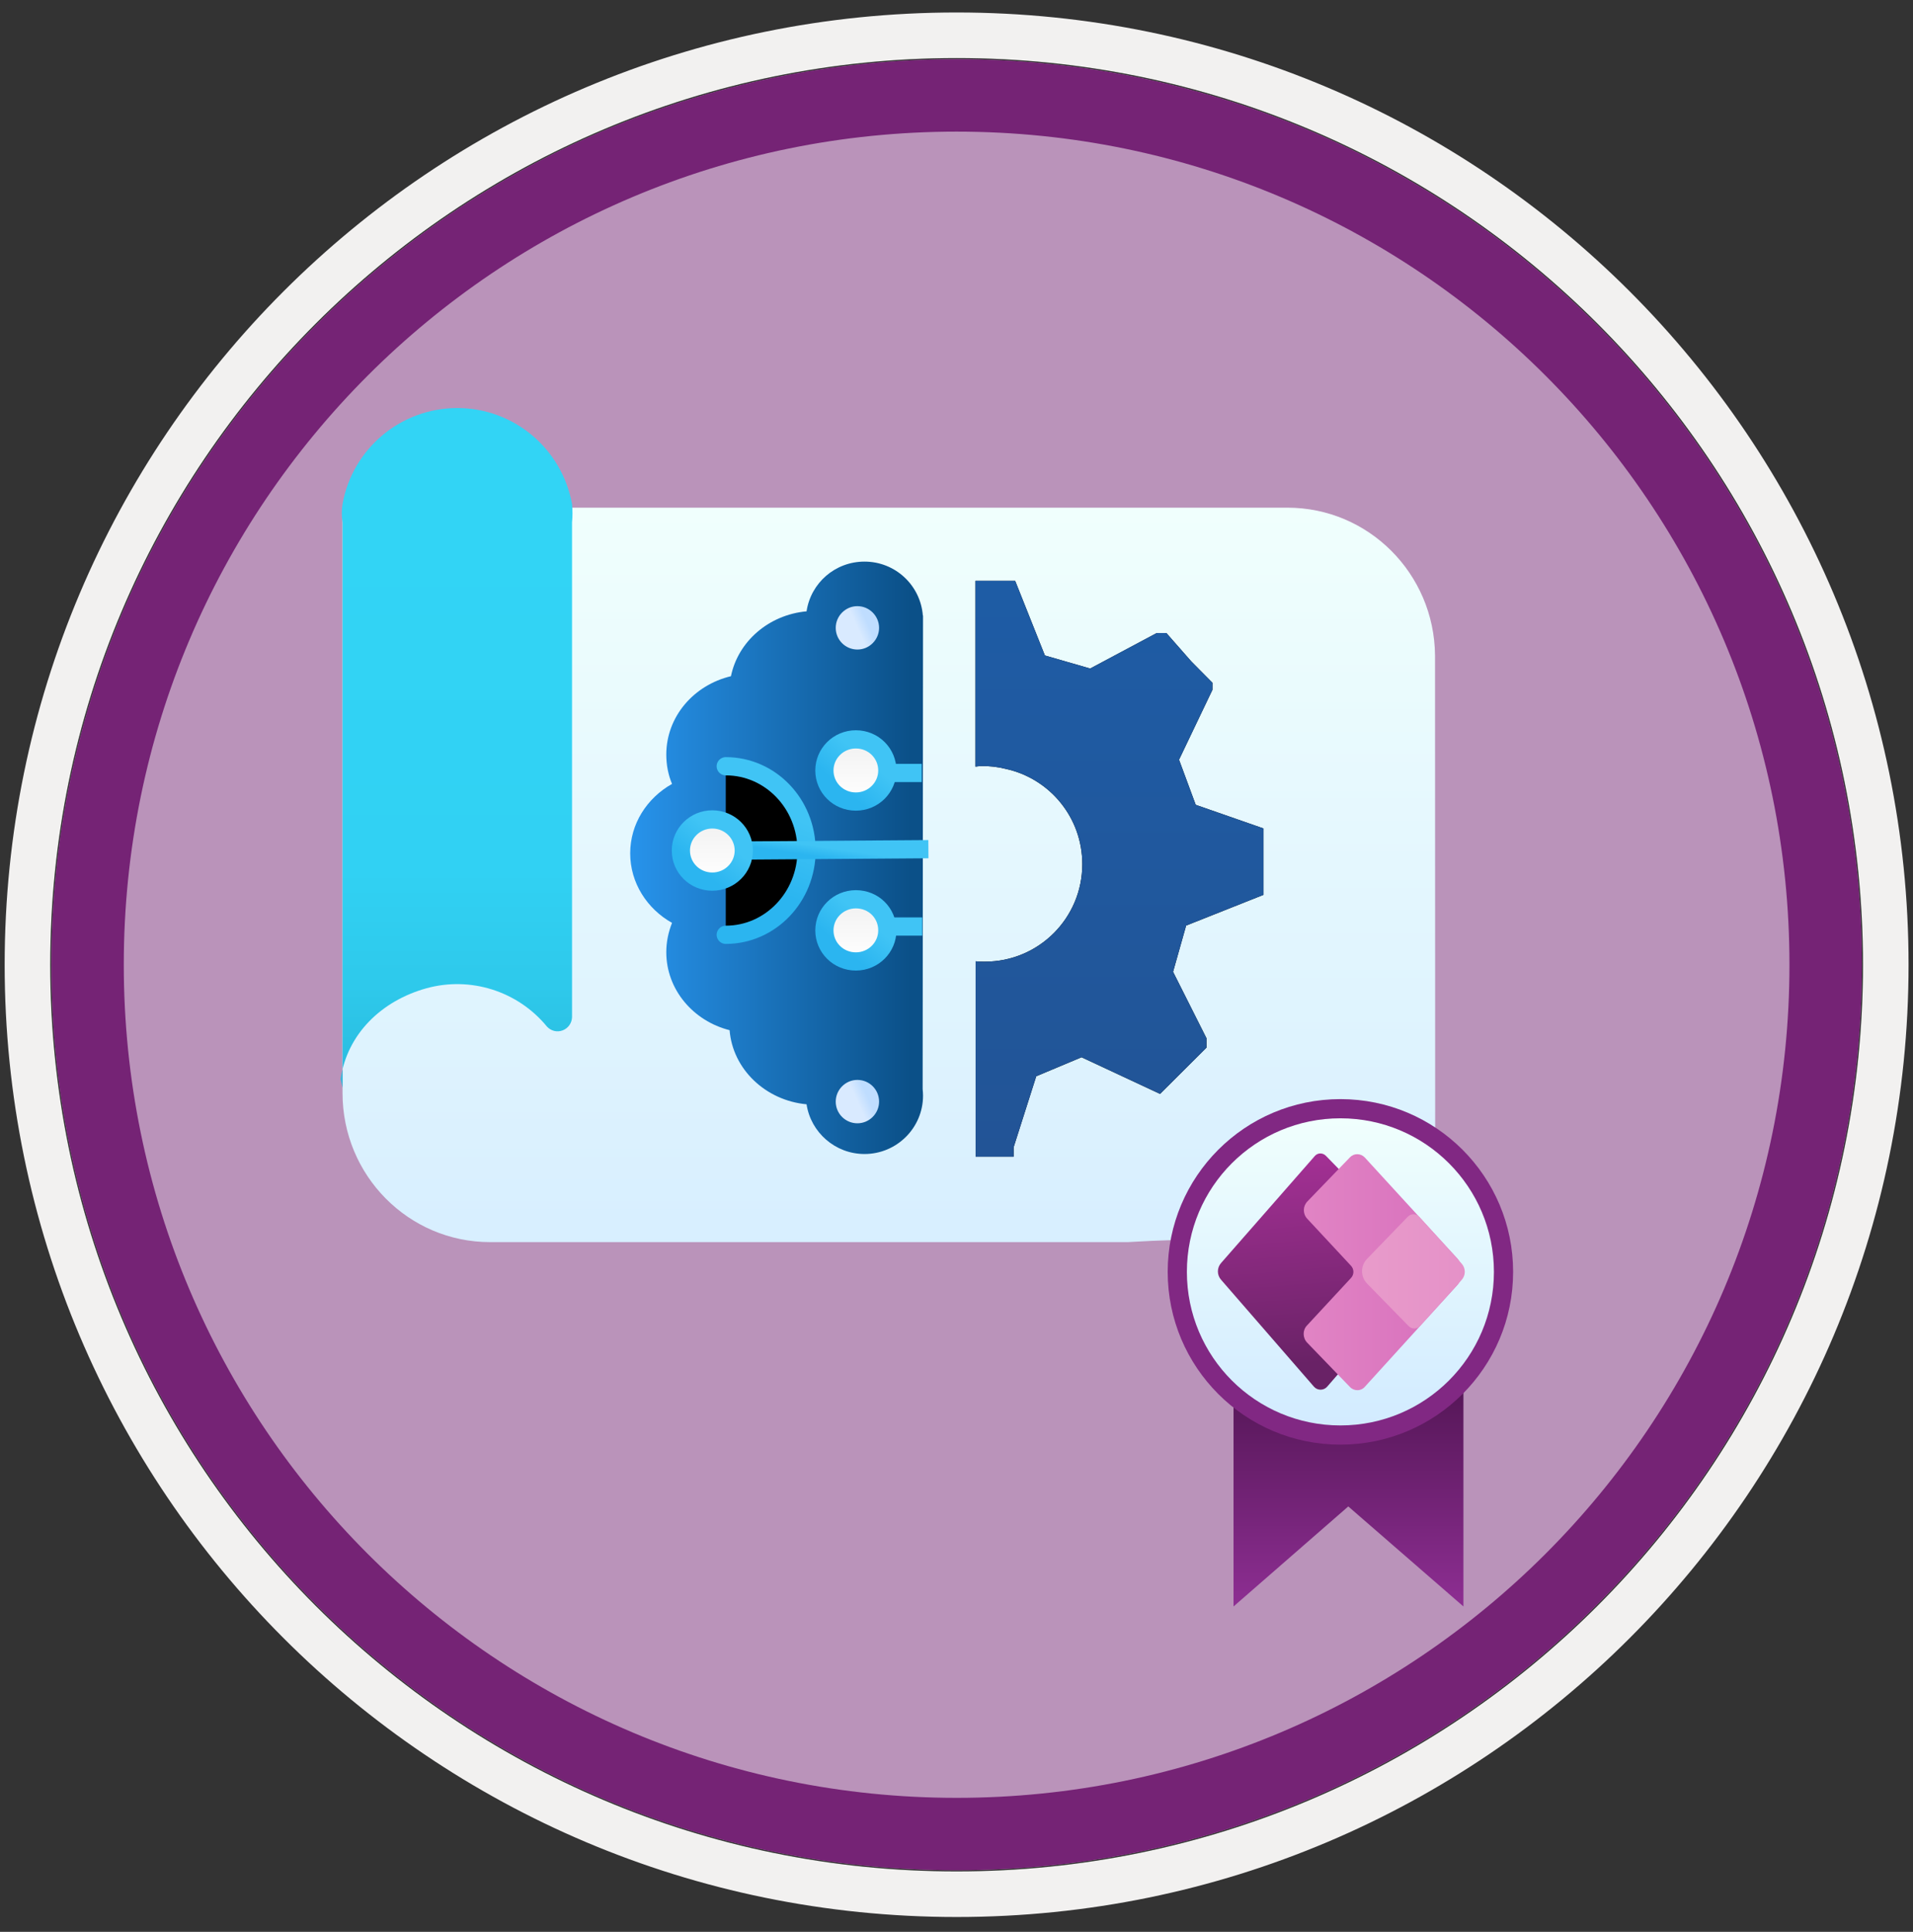 <svg width="105" height="106" viewBox="0 0 105 106" fill="none" xmlns="http://www.w3.org/2000/svg">
<rect x="0" y="0" width="105" height="106" fill="#333333" stroke="none"/>
<path fill-rule="evenodd" clip-rule="evenodd" d="M52.506 3.251C79.944 3.251 102.19 25.496 102.19 52.934C102.19 80.372 79.944 102.618 52.506 102.618C25.068 102.618 2.823 80.372 2.823 52.934C2.823 25.496 25.068 3.251 52.506 3.251Z" fill="#BA93BA"/>
<path d="M52.506 1.935C80.671 1.935 103.506 24.77 103.506 52.935C103.506 81.099 80.671 103.935 52.506 103.935C24.341 103.935 1.506 81.099 1.506 52.935C1.506 24.77 24.341 1.935 52.506 1.935Z" stroke="#F2F1F0" stroke-width="2.5"/>
<path d="M52.506 3.251C79.944 3.251 102.19 25.496 102.19 52.934C102.19 80.372 79.944 102.618 52.506 102.618C25.068 102.618 2.823 80.372 2.823 52.934C2.823 25.496 25.068 3.251 52.506 3.251ZM52.506 7.222C27.259 7.222 6.794 27.687 6.794 52.934C6.794 78.182 27.259 98.647 52.506 98.647C77.753 98.647 98.219 78.182 98.219 52.934C98.219 27.687 77.753 7.222 52.506 7.222Z" fill="#752375"/>
<path d="M71.339 67.912C73.351 67.701 75.352 68.449 76.806 69.955C78.249 71.462 78.986 73.579 78.828 75.717C78.565 78.097 77.101 80.13 75.015 81.036C72.93 81.942 70.549 81.573 68.79 80.077C68.243 79.624 67.927 78.929 67.937 78.192V67.88L71.339 67.912Z" fill="url(#paint0_linear)"/>
<path d="M78.765 35.956C78.723 31.469 75.11 27.856 70.665 27.856H18.801V59.981C18.801 64.5 22.425 68.155 26.901 68.155H35.391H61.891C65.43 67.944 68.969 67.944 72.508 68.155C79.586 69.292 78.312 76.971 78.312 76.971C78.796 74.032 78.944 71.051 78.775 68.081L78.765 35.956Z" fill="url(#paint1_linear)"/>
<path d="M18.801 59.686L18.696 59.201C19.064 56.705 20.971 54.904 23.393 54.23C25.816 53.556 28.418 54.377 30.019 56.326C30.24 56.568 30.577 56.653 30.882 56.537C31.188 56.421 31.388 56.136 31.398 55.81V28.667C31.43 28.33 31.43 27.993 31.398 27.656C30.84 24.601 28.186 22.389 25.1 22.389C22.014 22.389 19.349 24.601 18.801 27.656C18.748 27.993 18.748 28.33 18.801 28.667V59.686V59.686Z" fill="url(#paint2_linear)"/>
<path d="M50.663 34.017L50.642 59.76C50.653 59.876 50.663 59.991 50.663 60.118C50.663 61.887 49.22 63.32 47.451 63.32C45.839 63.32 44.502 62.13 44.27 60.592C42.016 60.381 40.215 58.664 40.046 56.526C38.045 56.02 36.571 54.293 36.571 52.25C36.571 51.681 36.686 51.144 36.886 50.638C35.517 49.869 34.59 48.447 34.59 46.825C34.59 45.203 35.507 43.792 36.886 43.013C36.676 42.517 36.571 41.97 36.571 41.401C36.571 39.326 38.077 37.588 40.12 37.103C40.51 35.197 42.195 33.733 44.27 33.543C44.502 31.995 45.829 30.815 47.451 30.815C49.147 30.815 50.526 32.121 50.653 33.775H50.663V34.017Z" fill="url(#paint3_linear)"/>
<path fill-rule="evenodd" clip-rule="evenodd" d="M39.835 42.044C42.29 42.044 44.27 44.108 44.27 46.668C44.27 49.227 42.279 51.292 39.835 51.292" fill="black"/>
<path d="M39.835 42.044C42.29 42.044 44.27 44.108 44.27 46.668C44.27 49.227 42.279 51.292 39.835 51.292" stroke="url(#paint4_linear)" stroke-linecap="round"/>
<path d="M40.826 46.667L50.958 46.594L40.826 46.667Z" fill="black"/>
<path d="M40.826 46.667L50.958 46.594" stroke="url(#paint5_linear)"/>
<path fill-rule="evenodd" clip-rule="evenodd" d="M40.825 46.668C40.825 47.605 40.056 48.374 39.098 48.374C38.139 48.374 37.371 47.616 37.371 46.668C37.371 45.73 38.139 44.961 39.098 44.961C40.056 44.961 40.825 45.73 40.825 46.668Z" fill="black"/>
<path fill-rule="evenodd" clip-rule="evenodd" d="M40.825 46.668C40.825 47.605 40.056 48.374 39.098 48.374C38.139 48.374 37.371 47.616 37.371 46.668C37.371 45.73 38.139 44.961 39.098 44.961C40.056 44.961 40.825 45.73 40.825 46.668Z" fill="url(#paint6_linear)" stroke="url(#paint7_linear)"/>
<path d="M48.704 42.412H50.59" stroke="url(#paint8_linear)"/>
<path d="M48.704 50.838H50.621" stroke="url(#paint9_linear)"/>
<path fill-rule="evenodd" clip-rule="evenodd" d="M48.704 42.275C48.704 43.213 47.935 43.981 46.976 43.981C46.018 43.981 45.249 43.223 45.249 42.275C45.249 41.338 46.018 40.569 46.976 40.569C47.945 40.569 48.704 41.338 48.704 42.275Z" fill="black"/>
<path fill-rule="evenodd" clip-rule="evenodd" d="M48.704 42.275C48.704 43.213 47.935 43.981 46.976 43.981C46.018 43.981 45.249 43.223 45.249 42.275C45.249 41.338 46.018 40.569 46.976 40.569C47.945 40.569 48.704 41.338 48.704 42.275Z" fill="url(#paint10_linear)" stroke="url(#paint11_linear)"/>
<path fill-rule="evenodd" clip-rule="evenodd" d="M48.704 51.049C48.704 51.986 47.935 52.755 46.976 52.755C46.018 52.755 45.249 51.997 45.249 51.049C45.249 50.112 46.018 49.343 46.976 49.343C47.945 49.343 48.704 50.091 48.704 51.049Z" fill="black"/>
<path fill-rule="evenodd" clip-rule="evenodd" d="M48.704 51.049C48.704 51.986 47.935 52.755 46.976 52.755C46.018 52.755 45.249 51.997 45.249 51.049C45.249 50.112 46.018 49.343 46.976 49.343C47.945 49.343 48.704 50.091 48.704 51.049Z" fill="url(#paint12_linear)" stroke="url(#paint13_linear)"/>
<path fill-rule="evenodd" clip-rule="evenodd" d="M48.251 34.45C48.251 35.102 47.714 35.64 47.061 35.64C46.408 35.64 45.871 35.113 45.871 34.45C45.871 33.797 46.408 33.259 47.061 33.259C47.714 33.259 48.251 33.797 48.251 34.45Z" fill="url(#paint14_linear)"/>
<path fill-rule="evenodd" clip-rule="evenodd" d="M48.251 60.445C48.251 61.098 47.714 61.635 47.061 61.635C46.408 61.635 45.871 61.108 45.871 60.445C45.871 59.792 46.408 59.254 47.061 59.254C47.714 59.254 48.251 59.781 48.251 60.445Z" fill="url(#paint15_linear)"/>
<path d="M55.719 31.869L57.352 35.966L59.837 36.682L63.492 34.734H64.019L65.388 36.292L66.547 37.462V37.851L64.714 41.685L65.63 44.16L69.348 45.456V49.1L65.104 50.786L64.387 53.324L66.22 56.968V57.484L63.671 60.023L59.363 58.011L56.877 59.054L55.635 62.951V63.467H53.549V52.745C53.718 52.766 53.886 52.766 54.055 52.766C57.014 52.766 59.405 50.375 59.405 47.415C59.405 44.856 57.615 42.718 55.213 42.191C54.76 42.075 54.286 42.022 53.802 42.033C53.718 42.043 53.623 42.054 53.539 42.064V31.869H55.719V31.869Z" fill="black"/>
<path d="M55.719 31.869L57.352 35.966L59.837 36.682L63.492 34.734H64.019L65.388 36.292L66.547 37.462V37.851L64.714 41.685L65.63 44.16L69.348 45.456V49.1L65.104 50.786L64.387 53.324L66.22 56.968V57.484L63.671 60.023L59.363 58.011L56.877 59.054L55.635 62.951V63.467H53.549V52.745C53.718 52.766 53.886 52.766 54.055 52.766C57.014 52.766 59.405 50.375 59.405 47.415C59.405 44.856 57.615 42.718 55.213 42.191C54.76 42.075 54.286 42.022 53.802 42.033C53.718 42.043 53.623 42.054 53.539 42.064V31.869H55.719V31.869Z" fill="url(#paint16_linear)"/>
<path fill-rule="evenodd" clip-rule="evenodd" d="M67.706 72.041V88.146L74.004 82.658L80.324 88.146V72.041H67.706Z" fill="url(#paint17_linear)"/>
<path d="M73.572 79.267C78.807 79.267 83.051 75.022 83.051 69.787C83.051 64.552 78.807 60.308 73.572 60.308C68.337 60.308 64.092 64.552 64.092 69.787C64.092 75.022 68.337 79.267 73.572 79.267Z" fill="#812883"/>
<path d="M73.572 78.213C78.227 78.213 81.998 74.443 81.998 69.787C81.998 65.132 78.227 61.361 73.572 61.361C68.916 61.361 65.145 65.132 65.145 69.787C65.145 74.443 68.916 78.213 73.572 78.213Z" fill="url(#paint18_linear)"/>
<path d="M73.994 64.668L72.772 63.415C72.603 63.246 72.329 63.246 72.171 63.425L67.021 69.302C66.789 69.566 66.789 69.956 67.021 70.219L72.119 76.086C72.308 76.307 72.656 76.307 72.846 76.086L74.373 74.327L74.541 65.279L73.994 64.668Z" fill="url(#paint19_linear)"/>
<path d="M79.986 69.05L74.909 63.51C74.688 63.278 74.32 63.267 74.098 63.499L71.76 65.922C71.507 66.185 71.497 66.596 71.75 66.87L74.151 69.45C74.33 69.64 74.33 69.935 74.151 70.124L71.739 72.726C71.486 72.989 71.497 73.411 71.75 73.674L74.098 76.107C74.32 76.339 74.699 76.339 74.909 76.097L79.986 70.514C80.355 70.093 80.355 69.461 79.986 69.05Z" fill="url(#paint20_linear)"/>
<path d="M80.218 70.24L77.953 72.747C77.785 72.936 77.49 72.947 77.311 72.757L75.036 70.429C74.667 70.05 74.667 69.45 75.036 69.071L77.269 66.764C77.448 66.574 77.743 66.585 77.911 66.775L80.218 69.323C80.46 69.587 80.46 69.977 80.218 70.24Z" fill="url(#paint21_linear)"/>
<defs>
<linearGradient id="paint0_linear" x1="73.393" y1="70.34" x2="73.393" y2="84.885" gradientUnits="userSpaceOnUse">
<stop stop-color="#198AB3"/>
<stop offset="0.11" stop-color="#22A5CB"/>
<stop offset="0.23" stop-color="#29BADE"/>
<stop offset="0.37" stop-color="#2EC9EB"/>
<stop offset="0.53" stop-color="#31D1F3"/>
<stop offset="1" stop-color="#32D4F5"/>
</linearGradient>
<linearGradient id="paint1_linear" x1="48.822" y1="76.97" x2="48.822" y2="27.856" gradientUnits="userSpaceOnUse">
<stop stop-color="#D2EBFF"/>
<stop offset="1" stop-color="#F0FFFD"/>
</linearGradient>
<linearGradient id="paint2_linear" x1="25.059" y1="29.096" x2="25.059" y2="68.853" gradientUnits="userSpaceOnUse">
<stop stop-color="#32D4F5"/>
<stop offset="0.47" stop-color="#31D1F3"/>
<stop offset="0.63" stop-color="#2EC9EB"/>
<stop offset="0.77" stop-color="#29BADE"/>
<stop offset="0.89" stop-color="#22A5CB"/>
<stop offset="1" stop-color="#198AB3"/>
</linearGradient>
<linearGradient id="paint3_linear" x1="50.291" y1="47.068" x2="33.763" y2="47.068" gradientUnits="userSpaceOnUse">
<stop offset="0.02" stop-color="#0B5088"/>
<stop offset="1" stop-color="#2997F1"/>
</linearGradient>
<linearGradient id="paint4_linear" x1="42.239" y1="44.336" x2="40.706" y2="48.211" gradientUnits="userSpaceOnUse">
<stop stop-color="#40C4F5"/>
<stop offset="1" stop-color="#2BB5F0"/>
</linearGradient>
<linearGradient id="paint5_linear" x1="45.897" y1="46.579" x2="45.811" y2="47.156" gradientUnits="userSpaceOnUse">
<stop stop-color="#40C4F5"/>
<stop offset="1" stop-color="#2BB5F0"/>
</linearGradient>
<linearGradient id="paint6_linear" x1="39.097" y1="44.615" x2="39.097" y2="48.361" gradientUnits="userSpaceOnUse">
<stop stop-color="#EFEFEF"/>
<stop offset="1" stop-color="white"/>
</linearGradient>
<linearGradient id="paint7_linear" x1="39.622" y1="46.034" x2="38.31" y2="47.603" gradientUnits="userSpaceOnUse">
<stop stop-color="#40C4F5"/>
<stop offset="1" stop-color="#2BB5F0"/>
</linearGradient>
<linearGradient id="paint8_linear" x1="-nan" y1="-nan" x2="-nan" y2="-nan" gradientUnits="userSpaceOnUse">
<stop stop-color="#40C4F5"/>
<stop offset="1" stop-color="#2BB5F0"/>
</linearGradient>
<linearGradient id="paint9_linear" x1="-nan" y1="-nan" x2="-nan" y2="-nan" gradientUnits="userSpaceOnUse">
<stop stop-color="#40C4F5"/>
<stop offset="1" stop-color="#2BB5F0"/>
</linearGradient>
<linearGradient id="paint10_linear" x1="46.975" y1="40.236" x2="46.975" y2="43.98" gradientUnits="userSpaceOnUse">
<stop stop-color="#EFEFEF"/>
<stop offset="1" stop-color="white"/>
</linearGradient>
<linearGradient id="paint11_linear" x1="47.503" y1="41.649" x2="46.191" y2="43.218" gradientUnits="userSpaceOnUse">
<stop stop-color="#40C4F5"/>
<stop offset="1" stop-color="#2BB5F0"/>
</linearGradient>
<linearGradient id="paint12_linear" x1="46.975" y1="48.994" x2="46.975" y2="52.739" gradientUnits="userSpaceOnUse">
<stop stop-color="#EFEFEF"/>
<stop offset="1" stop-color="white"/>
</linearGradient>
<linearGradient id="paint13_linear" x1="47.505" y1="50.41" x2="46.194" y2="51.978" gradientUnits="userSpaceOnUse">
<stop stop-color="#40C4F5"/>
<stop offset="1" stop-color="#2BB5F0"/>
</linearGradient>
<linearGradient id="paint14_linear" x1="47.061" y1="34.447" x2="47.621" y2="34.196" gradientUnits="userSpaceOnUse">
<stop stop-color="#D9EAFF"/>
<stop offset="1" stop-color="#BFDDFF"/>
</linearGradient>
<linearGradient id="paint15_linear" x1="47.063" y1="60.444" x2="47.623" y2="60.192" gradientUnits="userSpaceOnUse">
<stop stop-color="#D9EAFF"/>
<stop offset="1" stop-color="#BFDDFF"/>
</linearGradient>
<linearGradient id="paint16_linear" x1="61.443" y1="31.869" x2="61.443" y2="63.467" gradientUnits="userSpaceOnUse">
<stop stop-color="#1E5CA5"/>
<stop offset="1" stop-color="#225496"/>
</linearGradient>
<linearGradient id="paint17_linear" x1="74.015" y1="72.041" x2="74.015" y2="88.075" gradientUnits="userSpaceOnUse">
<stop offset="0.015" stop-color="#430F44"/>
<stop offset="1" stop-color="#8D2E92"/>
</linearGradient>
<linearGradient id="paint18_linear" x1="73.572" y1="78.213" x2="73.572" y2="61.361" gradientUnits="userSpaceOnUse">
<stop stop-color="#D2EBFF"/>
<stop offset="1" stop-color="#F0FFFD"/>
</linearGradient>
<linearGradient id="paint19_linear" x1="70.379" y1="63.767" x2="71.323" y2="74.859" gradientUnits="userSpaceOnUse">
<stop stop-color="#A23093"/>
<stop offset="1" stop-color="#692266"/>
</linearGradient>
<linearGradient id="paint20_linear" x1="71.553" y1="69.793" x2="80.264" y2="69.793" gradientUnits="userSpaceOnUse">
<stop stop-color="#E184C4"/>
<stop offset="1" stop-color="#D76EBC"/>
</linearGradient>
<linearGradient id="paint21_linear" x1="74.76" y1="69.765" x2="80.397" y2="69.765" gradientUnits="userSpaceOnUse">
<stop stop-color="#E89BCA"/>
<stop offset="1" stop-color="#E591C8"/>
</linearGradient>
</defs>
</svg>
